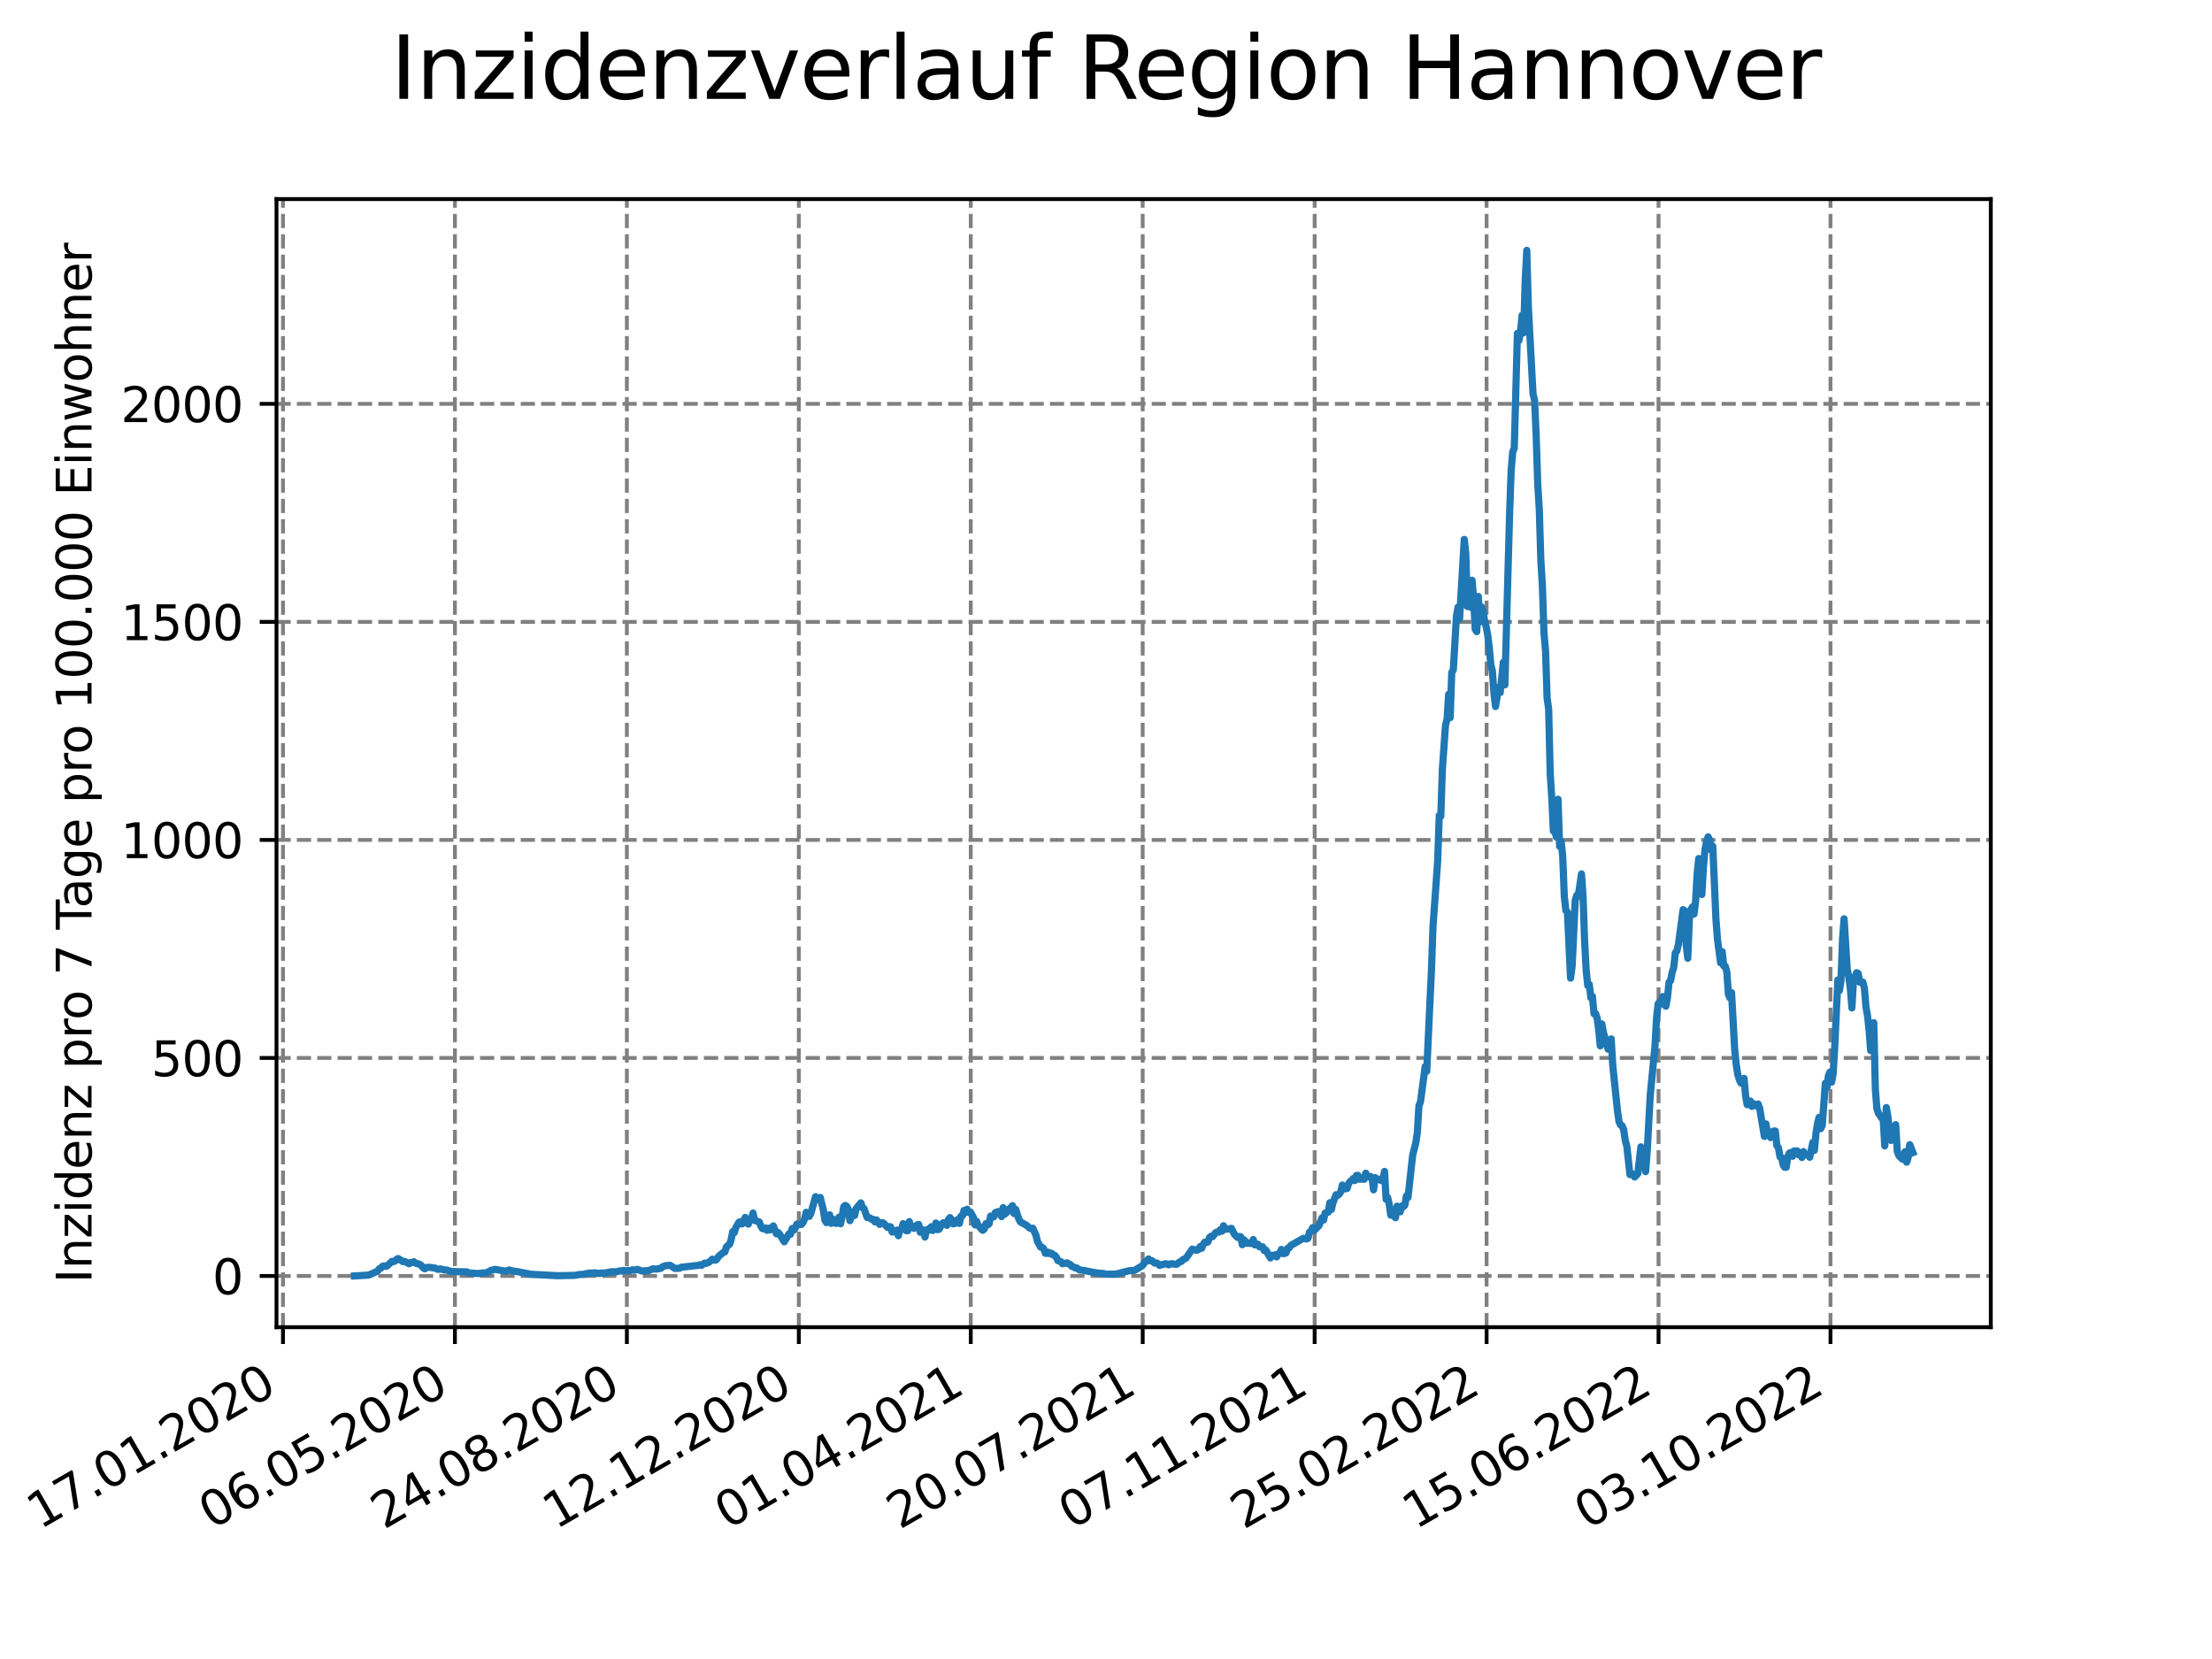 <?xml version="1.0" encoding="utf-8" standalone="no"?>
<!DOCTYPE svg PUBLIC "-//W3C//DTD SVG 1.1//EN"
  "http://www.w3.org/Graphics/SVG/1.1/DTD/svg11.dtd">
<svg xmlns:xlink="http://www.w3.org/1999/xlink" width="460.8pt" height="345.6pt" viewBox="0 0 460.8 345.6" xmlns="http://www.w3.org/2000/svg" version="1.1">
 <defs>
  <style type="text/css">*{stroke-linejoin: round; stroke-linecap: butt}</style>
 </defs>
 <g id="figure_1">
  <g id="patch_1">
   <path d="M 0 345.6 
L 460.8 345.6 
L 460.8 0 
L 0 0 
z
" style="fill: #ffffff"/>
  </g>
  <g id="axes_1">
   <g id="patch_2">
    <path d="M 57.6 276.48 
L 414.72 276.48 
L 414.72 41.472 
L 57.6 41.472 
z
" style="fill: #ffffff"/>
   </g>
   <g id="matplotlib.axis_1">
    <g id="xtick_1">
     <g id="line2d_1">
      <path d="M 58.949 276.48 
L 58.949 41.472 
" clip-path="url(#pd349cff2e9)" style="fill: none; stroke-dasharray: 2.96,1.28; stroke-dashoffset: 0; stroke: #808080; stroke-width: 0.8"/>
     </g>
     <g id="line2d_2">
      <defs>
       <path id="mcd428c4be7" d="M 0 0 
L 0 3.5 
" style="stroke: #000000; stroke-width: 0.8"/>
      </defs>
      <g>
       <use xlink:href="#mcd428c4be7" x="58.949" y="276.48" style="stroke: #000000; stroke-width: 0.8"/>
      </g>
     </g>
     <g id="text_1">
      <!-- 17.01.2020 -->
      <g transform="translate(8.323 318.689) rotate(-30) scale(0.1 -0.1)">
       <defs>
        <path id="DejaVuSans-31" d="M 794 531 
L 1825 531 
L 1825 4091 
L 703 3866 
L 703 4441 
L 1819 4666 
L 2450 4666 
L 2450 531 
L 3481 531 
L 3481 0 
L 794 0 
L 794 531 
z
" transform="scale(0.016)"/>
        <path id="DejaVuSans-37" d="M 525 4666 
L 3525 4666 
L 3525 4397 
L 1831 0 
L 1172 0 
L 2766 4134 
L 525 4134 
L 525 4666 
z
" transform="scale(0.016)"/>
        <path id="DejaVuSans-2e" d="M 684 794 
L 1344 794 
L 1344 0 
L 684 0 
L 684 794 
z
" transform="scale(0.016)"/>
        <path id="DejaVuSans-30" d="M 2034 4250 
Q 1547 4250 1301 3770 
Q 1056 3291 1056 2328 
Q 1056 1369 1301 889 
Q 1547 409 2034 409 
Q 2525 409 2770 889 
Q 3016 1369 3016 2328 
Q 3016 3291 2770 3770 
Q 2525 4250 2034 4250 
z
M 2034 4750 
Q 2819 4750 3233 4129 
Q 3647 3509 3647 2328 
Q 3647 1150 3233 529 
Q 2819 -91 2034 -91 
Q 1250 -91 836 529 
Q 422 1150 422 2328 
Q 422 3509 836 4129 
Q 1250 4750 2034 4750 
z
" transform="scale(0.016)"/>
        <path id="DejaVuSans-32" d="M 1228 531 
L 3431 531 
L 3431 0 
L 469 0 
L 469 531 
Q 828 903 1448 1529 
Q 2069 2156 2228 2338 
Q 2531 2678 2651 2914 
Q 2772 3150 2772 3378 
Q 2772 3750 2511 3984 
Q 2250 4219 1831 4219 
Q 1534 4219 1204 4116 
Q 875 4013 500 3803 
L 500 4441 
Q 881 4594 1212 4672 
Q 1544 4750 1819 4750 
Q 2544 4750 2975 4387 
Q 3406 4025 3406 3419 
Q 3406 3131 3298 2873 
Q 3191 2616 2906 2266 
Q 2828 2175 2409 1742 
Q 1991 1309 1228 531 
z
" transform="scale(0.016)"/>
       </defs>
       <use xlink:href="#DejaVuSans-31"/>
       <use xlink:href="#DejaVuSans-37" x="63.623"/>
       <use xlink:href="#DejaVuSans-2e" x="127.246"/>
       <use xlink:href="#DejaVuSans-30" x="159.033"/>
       <use xlink:href="#DejaVuSans-31" x="222.656"/>
       <use xlink:href="#DejaVuSans-2e" x="286.279"/>
       <use xlink:href="#DejaVuSans-32" x="318.066"/>
       <use xlink:href="#DejaVuSans-30" x="381.689"/>
       <use xlink:href="#DejaVuSans-32" x="445.312"/>
       <use xlink:href="#DejaVuSans-30" x="508.936"/>
      </g>
     </g>
    </g>
    <g id="xtick_2">
     <g id="line2d_3">
      <path d="M 94.768 276.48 
L 94.768 41.472 
" clip-path="url(#pd349cff2e9)" style="fill: none; stroke-dasharray: 2.96,1.28; stroke-dashoffset: 0; stroke: #808080; stroke-width: 0.8"/>
     </g>
     <g id="line2d_4">
      <g>
       <use xlink:href="#mcd428c4be7" x="94.768" y="276.48" style="stroke: #000000; stroke-width: 0.8"/>
      </g>
     </g>
     <g id="text_2">
      <!-- 06.05.2020 -->
      <g transform="translate(44.143 318.689) rotate(-30) scale(0.1 -0.1)">
       <defs>
        <path id="DejaVuSans-36" d="M 2113 2584 
Q 1688 2584 1439 2293 
Q 1191 2003 1191 1497 
Q 1191 994 1439 701 
Q 1688 409 2113 409 
Q 2538 409 2786 701 
Q 3034 994 3034 1497 
Q 3034 2003 2786 2293 
Q 2538 2584 2113 2584 
z
M 3366 4563 
L 3366 3988 
Q 3128 4100 2886 4159 
Q 2644 4219 2406 4219 
Q 1781 4219 1451 3797 
Q 1122 3375 1075 2522 
Q 1259 2794 1537 2939 
Q 1816 3084 2150 3084 
Q 2853 3084 3261 2657 
Q 3669 2231 3669 1497 
Q 3669 778 3244 343 
Q 2819 -91 2113 -91 
Q 1303 -91 875 529 
Q 447 1150 447 2328 
Q 447 3434 972 4092 
Q 1497 4750 2381 4750 
Q 2619 4750 2861 4703 
Q 3103 4656 3366 4563 
z
" transform="scale(0.016)"/>
        <path id="DejaVuSans-35" d="M 691 4666 
L 3169 4666 
L 3169 4134 
L 1269 4134 
L 1269 2991 
Q 1406 3038 1543 3061 
Q 1681 3084 1819 3084 
Q 2600 3084 3056 2656 
Q 3513 2228 3513 1497 
Q 3513 744 3044 326 
Q 2575 -91 1722 -91 
Q 1428 -91 1123 -41 
Q 819 9 494 109 
L 494 744 
Q 775 591 1075 516 
Q 1375 441 1709 441 
Q 2250 441 2565 725 
Q 2881 1009 2881 1497 
Q 2881 1984 2565 2268 
Q 2250 2553 1709 2553 
Q 1456 2553 1204 2497 
Q 953 2441 691 2322 
L 691 4666 
z
" transform="scale(0.016)"/>
       </defs>
       <use xlink:href="#DejaVuSans-30"/>
       <use xlink:href="#DejaVuSans-36" x="63.623"/>
       <use xlink:href="#DejaVuSans-2e" x="127.246"/>
       <use xlink:href="#DejaVuSans-30" x="159.033"/>
       <use xlink:href="#DejaVuSans-35" x="222.656"/>
       <use xlink:href="#DejaVuSans-2e" x="286.279"/>
       <use xlink:href="#DejaVuSans-32" x="318.066"/>
       <use xlink:href="#DejaVuSans-30" x="381.689"/>
       <use xlink:href="#DejaVuSans-32" x="445.312"/>
       <use xlink:href="#DejaVuSans-30" x="508.936"/>
      </g>
     </g>
    </g>
    <g id="xtick_3">
     <g id="line2d_5">
      <path d="M 130.588 276.48 
L 130.588 41.472 
" clip-path="url(#pd349cff2e9)" style="fill: none; stroke-dasharray: 2.96,1.28; stroke-dashoffset: 0; stroke: #808080; stroke-width: 0.8"/>
     </g>
     <g id="line2d_6">
      <g>
       <use xlink:href="#mcd428c4be7" x="130.588" y="276.48" style="stroke: #000000; stroke-width: 0.8"/>
      </g>
     </g>
     <g id="text_3">
      <!-- 24.08.2020 -->
      <g transform="translate(79.962 318.689) rotate(-30) scale(0.1 -0.1)">
       <defs>
        <path id="DejaVuSans-34" d="M 2419 4116 
L 825 1625 
L 2419 1625 
L 2419 4116 
z
M 2253 4666 
L 3047 4666 
L 3047 1625 
L 3713 1625 
L 3713 1100 
L 3047 1100 
L 3047 0 
L 2419 0 
L 2419 1100 
L 313 1100 
L 313 1709 
L 2253 4666 
z
" transform="scale(0.016)"/>
        <path id="DejaVuSans-38" d="M 2034 2216 
Q 1584 2216 1326 1975 
Q 1069 1734 1069 1313 
Q 1069 891 1326 650 
Q 1584 409 2034 409 
Q 2484 409 2743 651 
Q 3003 894 3003 1313 
Q 3003 1734 2745 1975 
Q 2488 2216 2034 2216 
z
M 1403 2484 
Q 997 2584 770 2862 
Q 544 3141 544 3541 
Q 544 4100 942 4425 
Q 1341 4750 2034 4750 
Q 2731 4750 3128 4425 
Q 3525 4100 3525 3541 
Q 3525 3141 3298 2862 
Q 3072 2584 2669 2484 
Q 3125 2378 3379 2068 
Q 3634 1759 3634 1313 
Q 3634 634 3220 271 
Q 2806 -91 2034 -91 
Q 1263 -91 848 271 
Q 434 634 434 1313 
Q 434 1759 690 2068 
Q 947 2378 1403 2484 
z
M 1172 3481 
Q 1172 3119 1398 2916 
Q 1625 2713 2034 2713 
Q 2441 2713 2670 2916 
Q 2900 3119 2900 3481 
Q 2900 3844 2670 4047 
Q 2441 4250 2034 4250 
Q 1625 4250 1398 4047 
Q 1172 3844 1172 3481 
z
" transform="scale(0.016)"/>
       </defs>
       <use xlink:href="#DejaVuSans-32"/>
       <use xlink:href="#DejaVuSans-34" x="63.623"/>
       <use xlink:href="#DejaVuSans-2e" x="127.246"/>
       <use xlink:href="#DejaVuSans-30" x="159.033"/>
       <use xlink:href="#DejaVuSans-38" x="222.656"/>
       <use xlink:href="#DejaVuSans-2e" x="286.279"/>
       <use xlink:href="#DejaVuSans-32" x="318.066"/>
       <use xlink:href="#DejaVuSans-30" x="381.689"/>
       <use xlink:href="#DejaVuSans-32" x="445.312"/>
       <use xlink:href="#DejaVuSans-30" x="508.936"/>
      </g>
     </g>
    </g>
    <g id="xtick_4">
     <g id="line2d_7">
      <path d="M 166.407 276.48 
L 166.407 41.472 
" clip-path="url(#pd349cff2e9)" style="fill: none; stroke-dasharray: 2.96,1.28; stroke-dashoffset: 0; stroke: #808080; stroke-width: 0.8"/>
     </g>
     <g id="line2d_8">
      <g>
       <use xlink:href="#mcd428c4be7" x="166.407" y="276.48" style="stroke: #000000; stroke-width: 0.8"/>
      </g>
     </g>
     <g id="text_4">
      <!-- 12.12.2020 -->
      <g transform="translate(115.782 318.689) rotate(-30) scale(0.1 -0.1)">
       <use xlink:href="#DejaVuSans-31"/>
       <use xlink:href="#DejaVuSans-32" x="63.623"/>
       <use xlink:href="#DejaVuSans-2e" x="127.246"/>
       <use xlink:href="#DejaVuSans-31" x="159.033"/>
       <use xlink:href="#DejaVuSans-32" x="222.656"/>
       <use xlink:href="#DejaVuSans-2e" x="286.279"/>
       <use xlink:href="#DejaVuSans-32" x="318.066"/>
       <use xlink:href="#DejaVuSans-30" x="381.689"/>
       <use xlink:href="#DejaVuSans-32" x="445.312"/>
       <use xlink:href="#DejaVuSans-30" x="508.936"/>
      </g>
     </g>
    </g>
    <g id="xtick_5">
     <g id="line2d_9">
      <path d="M 202.226 276.48 
L 202.226 41.472 
" clip-path="url(#pd349cff2e9)" style="fill: none; stroke-dasharray: 2.96,1.28; stroke-dashoffset: 0; stroke: #808080; stroke-width: 0.8"/>
     </g>
     <g id="line2d_10">
      <g>
       <use xlink:href="#mcd428c4be7" x="202.226" y="276.48" style="stroke: #000000; stroke-width: 0.8"/>
      </g>
     </g>
     <g id="text_5">
      <!-- 01.04.2021 -->
      <g transform="translate(151.601 318.689) rotate(-30) scale(0.1 -0.1)">
       <use xlink:href="#DejaVuSans-30"/>
       <use xlink:href="#DejaVuSans-31" x="63.623"/>
       <use xlink:href="#DejaVuSans-2e" x="127.246"/>
       <use xlink:href="#DejaVuSans-30" x="159.033"/>
       <use xlink:href="#DejaVuSans-34" x="222.656"/>
       <use xlink:href="#DejaVuSans-2e" x="286.279"/>
       <use xlink:href="#DejaVuSans-32" x="318.066"/>
       <use xlink:href="#DejaVuSans-30" x="381.689"/>
       <use xlink:href="#DejaVuSans-32" x="445.312"/>
       <use xlink:href="#DejaVuSans-31" x="508.936"/>
      </g>
     </g>
    </g>
    <g id="xtick_6">
     <g id="line2d_11">
      <path d="M 238.046 276.48 
L 238.046 41.472 
" clip-path="url(#pd349cff2e9)" style="fill: none; stroke-dasharray: 2.96,1.28; stroke-dashoffset: 0; stroke: #808080; stroke-width: 0.8"/>
     </g>
     <g id="line2d_12">
      <g>
       <use xlink:href="#mcd428c4be7" x="238.046" y="276.48" style="stroke: #000000; stroke-width: 0.8"/>
      </g>
     </g>
     <g id="text_6">
      <!-- 20.07.2021 -->
      <g transform="translate(187.421 318.689) rotate(-30) scale(0.1 -0.1)">
       <use xlink:href="#DejaVuSans-32"/>
       <use xlink:href="#DejaVuSans-30" x="63.623"/>
       <use xlink:href="#DejaVuSans-2e" x="127.246"/>
       <use xlink:href="#DejaVuSans-30" x="159.033"/>
       <use xlink:href="#DejaVuSans-37" x="222.656"/>
       <use xlink:href="#DejaVuSans-2e" x="286.279"/>
       <use xlink:href="#DejaVuSans-32" x="318.066"/>
       <use xlink:href="#DejaVuSans-30" x="381.689"/>
       <use xlink:href="#DejaVuSans-32" x="445.312"/>
       <use xlink:href="#DejaVuSans-31" x="508.936"/>
      </g>
     </g>
    </g>
    <g id="xtick_7">
     <g id="line2d_13">
      <path d="M 273.865 276.48 
L 273.865 41.472 
" clip-path="url(#pd349cff2e9)" style="fill: none; stroke-dasharray: 2.96,1.28; stroke-dashoffset: 0; stroke: #808080; stroke-width: 0.8"/>
     </g>
     <g id="line2d_14">
      <g>
       <use xlink:href="#mcd428c4be7" x="273.865" y="276.48" style="stroke: #000000; stroke-width: 0.8"/>
      </g>
     </g>
     <g id="text_7">
      <!-- 07.11.2021 -->
      <g transform="translate(223.24 318.689) rotate(-30) scale(0.1 -0.1)">
       <use xlink:href="#DejaVuSans-30"/>
       <use xlink:href="#DejaVuSans-37" x="63.623"/>
       <use xlink:href="#DejaVuSans-2e" x="127.246"/>
       <use xlink:href="#DejaVuSans-31" x="159.033"/>
       <use xlink:href="#DejaVuSans-31" x="222.656"/>
       <use xlink:href="#DejaVuSans-2e" x="286.279"/>
       <use xlink:href="#DejaVuSans-32" x="318.066"/>
       <use xlink:href="#DejaVuSans-30" x="381.689"/>
       <use xlink:href="#DejaVuSans-32" x="445.312"/>
       <use xlink:href="#DejaVuSans-31" x="508.936"/>
      </g>
     </g>
    </g>
    <g id="xtick_8">
     <g id="line2d_15">
      <path d="M 309.685 276.48 
L 309.685 41.472 
" clip-path="url(#pd349cff2e9)" style="fill: none; stroke-dasharray: 2.96,1.28; stroke-dashoffset: 0; stroke: #808080; stroke-width: 0.8"/>
     </g>
     <g id="line2d_16">
      <g>
       <use xlink:href="#mcd428c4be7" x="309.685" y="276.48" style="stroke: #000000; stroke-width: 0.8"/>
      </g>
     </g>
     <g id="text_8">
      <!-- 25.02.2022 -->
      <g transform="translate(259.06 318.689) rotate(-30) scale(0.1 -0.1)">
       <use xlink:href="#DejaVuSans-32"/>
       <use xlink:href="#DejaVuSans-35" x="63.623"/>
       <use xlink:href="#DejaVuSans-2e" x="127.246"/>
       <use xlink:href="#DejaVuSans-30" x="159.033"/>
       <use xlink:href="#DejaVuSans-32" x="222.656"/>
       <use xlink:href="#DejaVuSans-2e" x="286.279"/>
       <use xlink:href="#DejaVuSans-32" x="318.066"/>
       <use xlink:href="#DejaVuSans-30" x="381.689"/>
       <use xlink:href="#DejaVuSans-32" x="445.312"/>
       <use xlink:href="#DejaVuSans-32" x="508.936"/>
      </g>
     </g>
    </g>
    <g id="xtick_9">
     <g id="line2d_17">
      <path d="M 345.504 276.48 
L 345.504 41.472 
" clip-path="url(#pd349cff2e9)" style="fill: none; stroke-dasharray: 2.96,1.28; stroke-dashoffset: 0; stroke: #808080; stroke-width: 0.8"/>
     </g>
     <g id="line2d_18">
      <g>
       <use xlink:href="#mcd428c4be7" x="345.504" y="276.48" style="stroke: #000000; stroke-width: 0.8"/>
      </g>
     </g>
     <g id="text_9">
      <!-- 15.06.2022 -->
      <g transform="translate(294.879 318.689) rotate(-30) scale(0.1 -0.1)">
       <use xlink:href="#DejaVuSans-31"/>
       <use xlink:href="#DejaVuSans-35" x="63.623"/>
       <use xlink:href="#DejaVuSans-2e" x="127.246"/>
       <use xlink:href="#DejaVuSans-30" x="159.033"/>
       <use xlink:href="#DejaVuSans-36" x="222.656"/>
       <use xlink:href="#DejaVuSans-2e" x="286.279"/>
       <use xlink:href="#DejaVuSans-32" x="318.066"/>
       <use xlink:href="#DejaVuSans-30" x="381.689"/>
       <use xlink:href="#DejaVuSans-32" x="445.312"/>
       <use xlink:href="#DejaVuSans-32" x="508.936"/>
      </g>
     </g>
    </g>
    <g id="xtick_10">
     <g id="line2d_19">
      <path d="M 381.324 276.48 
L 381.324 41.472 
" clip-path="url(#pd349cff2e9)" style="fill: none; stroke-dasharray: 2.96,1.28; stroke-dashoffset: 0; stroke: #808080; stroke-width: 0.8"/>
     </g>
     <g id="line2d_20">
      <g>
       <use xlink:href="#mcd428c4be7" x="381.324" y="276.48" style="stroke: #000000; stroke-width: 0.8"/>
      </g>
     </g>
     <g id="text_10">
      <!-- 03.10.2022 -->
      <g transform="translate(330.699 318.689) rotate(-30) scale(0.1 -0.1)">
       <defs>
        <path id="DejaVuSans-33" d="M 2597 2516 
Q 3050 2419 3304 2112 
Q 3559 1806 3559 1356 
Q 3559 666 3084 287 
Q 2609 -91 1734 -91 
Q 1441 -91 1130 -33 
Q 819 25 488 141 
L 488 750 
Q 750 597 1062 519 
Q 1375 441 1716 441 
Q 2309 441 2620 675 
Q 2931 909 2931 1356 
Q 2931 1769 2642 2001 
Q 2353 2234 1838 2234 
L 1294 2234 
L 1294 2753 
L 1863 2753 
Q 2328 2753 2575 2939 
Q 2822 3125 2822 3475 
Q 2822 3834 2567 4026 
Q 2313 4219 1838 4219 
Q 1578 4219 1281 4162 
Q 984 4106 628 3988 
L 628 4550 
Q 988 4650 1302 4700 
Q 1616 4750 1894 4750 
Q 2613 4750 3031 4423 
Q 3450 4097 3450 3541 
Q 3450 3153 3228 2886 
Q 3006 2619 2597 2516 
z
" transform="scale(0.016)"/>
       </defs>
       <use xlink:href="#DejaVuSans-30"/>
       <use xlink:href="#DejaVuSans-33" x="63.623"/>
       <use xlink:href="#DejaVuSans-2e" x="127.246"/>
       <use xlink:href="#DejaVuSans-31" x="159.033"/>
       <use xlink:href="#DejaVuSans-30" x="222.656"/>
       <use xlink:href="#DejaVuSans-2e" x="286.279"/>
       <use xlink:href="#DejaVuSans-32" x="318.066"/>
       <use xlink:href="#DejaVuSans-30" x="381.689"/>
       <use xlink:href="#DejaVuSans-32" x="445.312"/>
       <use xlink:href="#DejaVuSans-32" x="508.936"/>
      </g>
     </g>
    </g>
   </g>
   <g id="matplotlib.axis_2">
    <g id="ytick_1">
     <g id="line2d_21">
      <path d="M 57.6 265.806 
L 414.72 265.806 
" clip-path="url(#pd349cff2e9)" style="fill: none; stroke-dasharray: 2.96,1.28; stroke-dashoffset: 0; stroke: #808080; stroke-width: 0.8"/>
     </g>
     <g id="line2d_22">
      <defs>
       <path id="m4cc0d4c998" d="M 0 0 
L -3.5 0 
" style="stroke: #000000; stroke-width: 0.8"/>
      </defs>
      <g>
       <use xlink:href="#m4cc0d4c998" x="57.6" y="265.806" style="stroke: #000000; stroke-width: 0.8"/>
      </g>
     </g>
     <g id="text_11">
      <!-- 0 -->
      <g transform="translate(44.237 269.605) scale(0.1 -0.1)">
       <use xlink:href="#DejaVuSans-30"/>
      </g>
     </g>
    </g>
    <g id="ytick_2">
     <g id="line2d_23">
      <path d="M 57.6 220.388 
L 414.72 220.388 
" clip-path="url(#pd349cff2e9)" style="fill: none; stroke-dasharray: 2.96,1.28; stroke-dashoffset: 0; stroke: #808080; stroke-width: 0.8"/>
     </g>
     <g id="line2d_24">
      <g>
       <use xlink:href="#m4cc0d4c998" x="57.6" y="220.388" style="stroke: #000000; stroke-width: 0.8"/>
      </g>
     </g>
     <g id="text_12">
      <!-- 500 -->
      <g transform="translate(31.512 224.187) scale(0.1 -0.1)">
       <use xlink:href="#DejaVuSans-35"/>
       <use xlink:href="#DejaVuSans-30" x="63.623"/>
       <use xlink:href="#DejaVuSans-30" x="127.246"/>
      </g>
     </g>
    </g>
    <g id="ytick_3">
     <g id="line2d_25">
      <path d="M 57.6 174.97 
L 414.72 174.97 
" clip-path="url(#pd349cff2e9)" style="fill: none; stroke-dasharray: 2.96,1.28; stroke-dashoffset: 0; stroke: #808080; stroke-width: 0.8"/>
     </g>
     <g id="line2d_26">
      <g>
       <use xlink:href="#m4cc0d4c998" x="57.6" y="174.97" style="stroke: #000000; stroke-width: 0.8"/>
      </g>
     </g>
     <g id="text_13">
      <!-- 1000 -->
      <g transform="translate(25.15 178.769) scale(0.1 -0.1)">
       <use xlink:href="#DejaVuSans-31"/>
       <use xlink:href="#DejaVuSans-30" x="63.623"/>
       <use xlink:href="#DejaVuSans-30" x="127.246"/>
       <use xlink:href="#DejaVuSans-30" x="190.869"/>
      </g>
     </g>
    </g>
    <g id="ytick_4">
     <g id="line2d_27">
      <path d="M 57.6 129.552 
L 414.72 129.552 
" clip-path="url(#pd349cff2e9)" style="fill: none; stroke-dasharray: 2.96,1.28; stroke-dashoffset: 0; stroke: #808080; stroke-width: 0.8"/>
     </g>
     <g id="line2d_28">
      <g>
       <use xlink:href="#m4cc0d4c998" x="57.6" y="129.552" style="stroke: #000000; stroke-width: 0.8"/>
      </g>
     </g>
     <g id="text_14">
      <!-- 1500 -->
      <g transform="translate(25.15 133.351) scale(0.1 -0.1)">
       <use xlink:href="#DejaVuSans-31"/>
       <use xlink:href="#DejaVuSans-35" x="63.623"/>
       <use xlink:href="#DejaVuSans-30" x="127.246"/>
       <use xlink:href="#DejaVuSans-30" x="190.869"/>
      </g>
     </g>
    </g>
    <g id="ytick_5">
     <g id="line2d_29">
      <path d="M 57.6 84.134 
L 414.72 84.134 
" clip-path="url(#pd349cff2e9)" style="fill: none; stroke-dasharray: 2.96,1.28; stroke-dashoffset: 0; stroke: #808080; stroke-width: 0.8"/>
     </g>
     <g id="line2d_30">
      <g>
       <use xlink:href="#m4cc0d4c998" x="57.6" y="84.134" style="stroke: #000000; stroke-width: 0.8"/>
      </g>
     </g>
     <g id="text_15">
      <!-- 2000 -->
      <g transform="translate(25.15 87.933) scale(0.1 -0.1)">
       <use xlink:href="#DejaVuSans-32"/>
       <use xlink:href="#DejaVuSans-30" x="63.623"/>
       <use xlink:href="#DejaVuSans-30" x="127.246"/>
       <use xlink:href="#DejaVuSans-30" x="190.869"/>
      </g>
     </g>
    </g>
    <g id="text_16">
     <!-- Inzidenz pro 7 Tage pro 100.000 Einwohner -->
     <g transform="translate(19.07 267.301) rotate(-90) scale(0.1 -0.1)">
      <defs>
       <path id="DejaVuSans-49" d="M 628 4666 
L 1259 4666 
L 1259 0 
L 628 0 
L 628 4666 
z
" transform="scale(0.016)"/>
       <path id="DejaVuSans-6e" d="M 3513 2113 
L 3513 0 
L 2938 0 
L 2938 2094 
Q 2938 2591 2744 2837 
Q 2550 3084 2163 3084 
Q 1697 3084 1428 2787 
Q 1159 2491 1159 1978 
L 1159 0 
L 581 0 
L 581 3500 
L 1159 3500 
L 1159 2956 
Q 1366 3272 1645 3428 
Q 1925 3584 2291 3584 
Q 2894 3584 3203 3211 
Q 3513 2838 3513 2113 
z
" transform="scale(0.016)"/>
       <path id="DejaVuSans-7a" d="M 353 3500 
L 3084 3500 
L 3084 2975 
L 922 459 
L 3084 459 
L 3084 0 
L 275 0 
L 275 525 
L 2438 3041 
L 353 3041 
L 353 3500 
z
" transform="scale(0.016)"/>
       <path id="DejaVuSans-69" d="M 603 3500 
L 1178 3500 
L 1178 0 
L 603 0 
L 603 3500 
z
M 603 4863 
L 1178 4863 
L 1178 4134 
L 603 4134 
L 603 4863 
z
" transform="scale(0.016)"/>
       <path id="DejaVuSans-64" d="M 2906 2969 
L 2906 4863 
L 3481 4863 
L 3481 0 
L 2906 0 
L 2906 525 
Q 2725 213 2448 61 
Q 2172 -91 1784 -91 
Q 1150 -91 751 415 
Q 353 922 353 1747 
Q 353 2572 751 3078 
Q 1150 3584 1784 3584 
Q 2172 3584 2448 3432 
Q 2725 3281 2906 2969 
z
M 947 1747 
Q 947 1113 1208 752 
Q 1469 391 1925 391 
Q 2381 391 2643 752 
Q 2906 1113 2906 1747 
Q 2906 2381 2643 2742 
Q 2381 3103 1925 3103 
Q 1469 3103 1208 2742 
Q 947 2381 947 1747 
z
" transform="scale(0.016)"/>
       <path id="DejaVuSans-65" d="M 3597 1894 
L 3597 1613 
L 953 1613 
Q 991 1019 1311 708 
Q 1631 397 2203 397 
Q 2534 397 2845 478 
Q 3156 559 3463 722 
L 3463 178 
Q 3153 47 2828 -22 
Q 2503 -91 2169 -91 
Q 1331 -91 842 396 
Q 353 884 353 1716 
Q 353 2575 817 3079 
Q 1281 3584 2069 3584 
Q 2775 3584 3186 3129 
Q 3597 2675 3597 1894 
z
M 3022 2063 
Q 3016 2534 2758 2815 
Q 2500 3097 2075 3097 
Q 1594 3097 1305 2825 
Q 1016 2553 972 2059 
L 3022 2063 
z
" transform="scale(0.016)"/>
       <path id="DejaVuSans-20" transform="scale(0.016)"/>
       <path id="DejaVuSans-70" d="M 1159 525 
L 1159 -1331 
L 581 -1331 
L 581 3500 
L 1159 3500 
L 1159 2969 
Q 1341 3281 1617 3432 
Q 1894 3584 2278 3584 
Q 2916 3584 3314 3078 
Q 3713 2572 3713 1747 
Q 3713 922 3314 415 
Q 2916 -91 2278 -91 
Q 1894 -91 1617 61 
Q 1341 213 1159 525 
z
M 3116 1747 
Q 3116 2381 2855 2742 
Q 2594 3103 2138 3103 
Q 1681 3103 1420 2742 
Q 1159 2381 1159 1747 
Q 1159 1113 1420 752 
Q 1681 391 2138 391 
Q 2594 391 2855 752 
Q 3116 1113 3116 1747 
z
" transform="scale(0.016)"/>
       <path id="DejaVuSans-72" d="M 2631 2963 
Q 2534 3019 2420 3045 
Q 2306 3072 2169 3072 
Q 1681 3072 1420 2755 
Q 1159 2438 1159 1844 
L 1159 0 
L 581 0 
L 581 3500 
L 1159 3500 
L 1159 2956 
Q 1341 3275 1631 3429 
Q 1922 3584 2338 3584 
Q 2397 3584 2469 3576 
Q 2541 3569 2628 3553 
L 2631 2963 
z
" transform="scale(0.016)"/>
       <path id="DejaVuSans-6f" d="M 1959 3097 
Q 1497 3097 1228 2736 
Q 959 2375 959 1747 
Q 959 1119 1226 758 
Q 1494 397 1959 397 
Q 2419 397 2687 759 
Q 2956 1122 2956 1747 
Q 2956 2369 2687 2733 
Q 2419 3097 1959 3097 
z
M 1959 3584 
Q 2709 3584 3137 3096 
Q 3566 2609 3566 1747 
Q 3566 888 3137 398 
Q 2709 -91 1959 -91 
Q 1206 -91 779 398 
Q 353 888 353 1747 
Q 353 2609 779 3096 
Q 1206 3584 1959 3584 
z
" transform="scale(0.016)"/>
       <path id="DejaVuSans-54" d="M -19 4666 
L 3928 4666 
L 3928 4134 
L 2272 4134 
L 2272 0 
L 1638 0 
L 1638 4134 
L -19 4134 
L -19 4666 
z
" transform="scale(0.016)"/>
       <path id="DejaVuSans-61" d="M 2194 1759 
Q 1497 1759 1228 1600 
Q 959 1441 959 1056 
Q 959 750 1161 570 
Q 1363 391 1709 391 
Q 2188 391 2477 730 
Q 2766 1069 2766 1631 
L 2766 1759 
L 2194 1759 
z
M 3341 1997 
L 3341 0 
L 2766 0 
L 2766 531 
Q 2569 213 2275 61 
Q 1981 -91 1556 -91 
Q 1019 -91 701 211 
Q 384 513 384 1019 
Q 384 1609 779 1909 
Q 1175 2209 1959 2209 
L 2766 2209 
L 2766 2266 
Q 2766 2663 2505 2880 
Q 2244 3097 1772 3097 
Q 1472 3097 1187 3025 
Q 903 2953 641 2809 
L 641 3341 
Q 956 3463 1253 3523 
Q 1550 3584 1831 3584 
Q 2591 3584 2966 3190 
Q 3341 2797 3341 1997 
z
" transform="scale(0.016)"/>
       <path id="DejaVuSans-67" d="M 2906 1791 
Q 2906 2416 2648 2759 
Q 2391 3103 1925 3103 
Q 1463 3103 1205 2759 
Q 947 2416 947 1791 
Q 947 1169 1205 825 
Q 1463 481 1925 481 
Q 2391 481 2648 825 
Q 2906 1169 2906 1791 
z
M 3481 434 
Q 3481 -459 3084 -895 
Q 2688 -1331 1869 -1331 
Q 1566 -1331 1297 -1286 
Q 1028 -1241 775 -1147 
L 775 -588 
Q 1028 -725 1275 -790 
Q 1522 -856 1778 -856 
Q 2344 -856 2625 -561 
Q 2906 -266 2906 331 
L 2906 616 
Q 2728 306 2450 153 
Q 2172 0 1784 0 
Q 1141 0 747 490 
Q 353 981 353 1791 
Q 353 2603 747 3093 
Q 1141 3584 1784 3584 
Q 2172 3584 2450 3431 
Q 2728 3278 2906 2969 
L 2906 3500 
L 3481 3500 
L 3481 434 
z
" transform="scale(0.016)"/>
       <path id="DejaVuSans-45" d="M 628 4666 
L 3578 4666 
L 3578 4134 
L 1259 4134 
L 1259 2753 
L 3481 2753 
L 3481 2222 
L 1259 2222 
L 1259 531 
L 3634 531 
L 3634 0 
L 628 0 
L 628 4666 
z
" transform="scale(0.016)"/>
       <path id="DejaVuSans-77" d="M 269 3500 
L 844 3500 
L 1563 769 
L 2278 3500 
L 2956 3500 
L 3675 769 
L 4391 3500 
L 4966 3500 
L 4050 0 
L 3372 0 
L 2619 2869 
L 1863 0 
L 1184 0 
L 269 3500 
z
" transform="scale(0.016)"/>
       <path id="DejaVuSans-68" d="M 3513 2113 
L 3513 0 
L 2938 0 
L 2938 2094 
Q 2938 2591 2744 2837 
Q 2550 3084 2163 3084 
Q 1697 3084 1428 2787 
Q 1159 2491 1159 1978 
L 1159 0 
L 581 0 
L 581 4863 
L 1159 4863 
L 1159 2956 
Q 1366 3272 1645 3428 
Q 1925 3584 2291 3584 
Q 2894 3584 3203 3211 
Q 3513 2838 3513 2113 
z
" transform="scale(0.016)"/>
      </defs>
      <use xlink:href="#DejaVuSans-49"/>
      <use xlink:href="#DejaVuSans-6e" x="29.492"/>
      <use xlink:href="#DejaVuSans-7a" x="92.871"/>
      <use xlink:href="#DejaVuSans-69" x="145.361"/>
      <use xlink:href="#DejaVuSans-64" x="173.145"/>
      <use xlink:href="#DejaVuSans-65" x="236.621"/>
      <use xlink:href="#DejaVuSans-6e" x="298.145"/>
      <use xlink:href="#DejaVuSans-7a" x="361.523"/>
      <use xlink:href="#DejaVuSans-20" x="414.014"/>
      <use xlink:href="#DejaVuSans-70" x="445.801"/>
      <use xlink:href="#DejaVuSans-72" x="509.277"/>
      <use xlink:href="#DejaVuSans-6f" x="548.141"/>
      <use xlink:href="#DejaVuSans-20" x="609.322"/>
      <use xlink:href="#DejaVuSans-37" x="641.109"/>
      <use xlink:href="#DejaVuSans-20" x="704.732"/>
      <use xlink:href="#DejaVuSans-54" x="736.52"/>
      <use xlink:href="#DejaVuSans-61" x="781.104"/>
      <use xlink:href="#DejaVuSans-67" x="842.383"/>
      <use xlink:href="#DejaVuSans-65" x="905.859"/>
      <use xlink:href="#DejaVuSans-20" x="967.383"/>
      <use xlink:href="#DejaVuSans-70" x="999.17"/>
      <use xlink:href="#DejaVuSans-72" x="1062.646"/>
      <use xlink:href="#DejaVuSans-6f" x="1101.51"/>
      <use xlink:href="#DejaVuSans-20" x="1162.691"/>
      <use xlink:href="#DejaVuSans-31" x="1194.479"/>
      <use xlink:href="#DejaVuSans-30" x="1258.102"/>
      <use xlink:href="#DejaVuSans-30" x="1321.725"/>
      <use xlink:href="#DejaVuSans-2e" x="1385.348"/>
      <use xlink:href="#DejaVuSans-30" x="1417.135"/>
      <use xlink:href="#DejaVuSans-30" x="1480.758"/>
      <use xlink:href="#DejaVuSans-30" x="1544.381"/>
      <use xlink:href="#DejaVuSans-20" x="1608.004"/>
      <use xlink:href="#DejaVuSans-45" x="1639.791"/>
      <use xlink:href="#DejaVuSans-69" x="1702.975"/>
      <use xlink:href="#DejaVuSans-6e" x="1730.758"/>
      <use xlink:href="#DejaVuSans-77" x="1794.137"/>
      <use xlink:href="#DejaVuSans-6f" x="1875.924"/>
      <use xlink:href="#DejaVuSans-68" x="1937.105"/>
      <use xlink:href="#DejaVuSans-6e" x="2000.484"/>
      <use xlink:href="#DejaVuSans-65" x="2063.863"/>
      <use xlink:href="#DejaVuSans-72" x="2125.387"/>
     </g>
    </g>
   </g>
   <g id="line2d_31">
    <path d="M 73.833 265.798 
L 76.763 265.625 
L 77.415 265.366 
L 78.392 264.919 
L 78.717 264.714 
L 79.043 264.283 
L 79.368 264.165 
L 79.694 263.788 
L 80.02 263.694 
L 80.345 263.812 
L 80.671 263.694 
L 81.648 262.76 
L 81.974 262.823 
L 82.299 262.681 
L 82.625 262.336 
L 82.95 262.179 
L 83.927 262.807 
L 84.253 262.76 
L 85.23 263.262 
L 85.555 263.011 
L 85.881 263.011 
L 86.207 262.838 
L 86.532 263.113 
L 87.509 263.419 
L 87.835 263.694 
L 88.161 264.126 
L 88.486 264.314 
L 88.812 264.086 
L 89.137 264 
L 89.789 264.047 
L 90.766 264.196 
L 91.091 264.393 
L 91.417 264.432 
L 91.742 264.338 
L 92.719 264.581 
L 93.045 264.557 
L 94.022 264.903 
L 94.348 264.848 
L 94.999 264.903 
L 97.278 264.958 
L 97.604 265.162 
L 99.558 265.303 
L 100.535 265.186 
L 101.186 265.154 
L 101.511 265.091 
L 102.163 264.683 
L 103.14 264.424 
L 105.419 264.832 
L 106.07 264.557 
L 106.722 264.754 
L 107.698 264.887 
L 110.629 265.452 
L 116.165 265.751 
L 119.747 265.68 
L 120.724 265.507 
L 121.701 265.445 
L 122.026 265.319 
L 122.352 265.327 
L 122.677 265.201 
L 123.329 265.201 
L 123.98 265.146 
L 124.306 265.288 
L 124.631 265.225 
L 124.957 265.311 
L 125.282 265.178 
L 125.934 265.209 
L 126.911 265.028 
L 127.236 264.926 
L 127.562 264.981 
L 127.888 264.903 
L 128.213 264.974 
L 129.19 264.73 
L 129.516 264.785 
L 129.841 264.652 
L 130.493 264.73 
L 130.818 264.652 
L 131.144 264.738 
L 131.795 264.526 
L 132.121 264.612 
L 132.772 264.432 
L 133.749 264.785 
L 134.726 264.699 
L 135.051 264.722 
L 136.028 264.314 
L 136.68 264.377 
L 137.656 264.22 
L 137.982 263.906 
L 138.633 263.663 
L 139.61 263.592 
L 140.587 264.236 
L 141.238 264.212 
L 141.564 264.204 
L 141.89 263.992 
L 145.472 263.592 
L 145.797 263.482 
L 146.123 263.608 
L 146.774 263.129 
L 147.1 263.184 
L 147.751 262.909 
L 148.402 262.304 
L 148.728 262.501 
L 149.054 262.524 
L 149.379 262.25 
L 149.705 261.708 
L 150.682 260.907 
L 151.007 260.782 
L 151.333 259.737 
L 151.984 259.188 
L 152.31 258.238 
L 152.636 256.582 
L 152.961 256.786 
L 153.287 255.726 
L 153.938 254.611 
L 154.264 254.494 
L 154.589 254.965 
L 154.915 254.431 
L 155.241 253.606 
L 155.566 254.651 
L 155.892 255.012 
L 156.217 254.203 
L 156.543 253.85 
L 156.869 252.688 
L 157.194 254.219 
L 158.171 254.556 
L 158.497 255.404 
L 158.823 255.938 
L 159.148 255.993 
L 159.474 255.804 
L 159.799 256.299 
L 160.125 255.852 
L 160.451 256.197 
L 160.776 255.961 
L 161.102 255.381 
L 161.753 257.021 
L 162.079 256.762 
L 162.404 257.092 
L 163.381 258.686 
L 164.358 257.029 
L 164.684 257.123 
L 165.01 255.93 
L 165.335 256.291 
L 165.661 255.867 
L 165.986 255.012 
L 166.312 255.122 
L 166.963 255.059 
L 167.289 254.666 
L 167.615 253.913 
L 167.94 252.547 
L 168.266 253.206 
L 168.591 253.394 
L 168.917 252.759 
L 169.894 249.297 
L 170.22 249.462 
L 170.545 249.909 
L 170.871 249.454 
L 171.522 252.076 
L 171.848 254.219 
L 172.173 254.698 
L 172.499 254.399 
L 172.825 253.065 
L 173.15 254.847 
L 173.476 253.991 
L 173.802 254.062 
L 174.127 254.862 
L 174.453 254.768 
L 174.778 253.559 
L 175.104 254.941 
L 175.43 253.465 
L 175.755 251.401 
L 176.081 251.11 
L 176.407 251.306 
L 176.732 251.958 
L 177.058 254.289 
L 177.709 252.452 
L 178.035 253.198 
L 178.36 251.754 
L 179.337 250.584 
L 179.663 251.597 
L 179.989 251.754 
L 180.64 253.63 
L 181.291 253.748 
L 181.617 254.015 
L 181.942 254.022 
L 182.268 254.548 
L 182.594 254.125 
L 183.245 255.059 
L 183.571 254.729 
L 183.896 254.713 
L 184.222 254.933 
L 184.873 255.687 
L 185.199 255.538 
L 185.524 255.561 
L 185.85 256.644 
L 186.501 256.613 
L 186.827 256.26 
L 187.152 257.429 
L 187.478 256.189 
L 187.804 256.111 
L 188.129 254.91 
L 188.455 255.812 
L 188.781 256.378 
L 189.106 256.378 
L 189.432 254.478 
L 189.758 255.75 
L 190.083 255.64 
L 190.409 255.883 
L 190.734 255.42 
L 191.06 255.161 
L 191.386 255.082 
L 191.711 256.699 
L 192.037 256.087 
L 192.363 256.385 
L 192.688 257.696 
L 193.014 256.228 
L 193.339 256.056 
L 193.665 256.244 
L 193.991 255.553 
L 194.316 256.338 
L 194.642 255.867 
L 194.968 254.776 
L 195.293 256.158 
L 195.619 256.079 
L 196.27 254.894 
L 196.596 254.705 
L 196.921 254.91 
L 197.247 255.263 
L 197.573 254.03 
L 197.898 253.654 
L 198.224 254.054 
L 198.55 254.957 
L 198.875 254.894 
L 199.201 254.651 
L 199.526 254.046 
L 199.852 254.855 
L 200.178 253.379 
L 200.503 253.237 
L 200.829 252.154 
L 201.155 252.57 
L 201.48 251.911 
L 201.806 252.57 
L 202.132 252.468 
L 202.783 253.599 
L 203.108 255.169 
L 203.434 254.423 
L 203.76 255.349 
L 204.085 255.514 
L 204.411 256.048 
L 204.737 256.291 
L 205.062 255.993 
L 205.388 254.902 
L 205.713 255.192 
L 206.039 254.941 
L 206.365 253.324 
L 207.016 253.489 
L 207.342 252.609 
L 207.993 252.382 
L 208.319 252.759 
L 208.644 253.442 
L 208.97 251.573 
L 209.295 252.931 
L 209.947 252.374 
L 210.272 251.793 
L 210.598 251.558 
L 210.924 251.157 
L 211.249 252.806 
L 211.575 251.926 
L 212.226 253.897 
L 212.552 254.541 
L 213.854 255.255 
L 214.506 255.844 
L 214.831 255.961 
L 215.157 255.859 
L 215.808 257.312 
L 216.134 258.662 
L 216.785 259.8 
L 217.111 259.847 
L 217.436 260.146 
L 217.762 261.08 
L 218.087 261.103 
L 218.413 260.868 
L 218.739 261.166 
L 219.064 261.08 
L 219.39 261.449 
L 219.716 261.504 
L 220.041 261.896 
L 220.367 262.587 
L 221.018 262.83 
L 221.344 263.27 
L 222.321 263.082 
L 222.646 263.333 
L 222.972 263.427 
L 223.298 263.835 
L 223.623 263.898 
L 223.949 264.126 
L 224.274 264.126 
L 224.926 264.565 
L 225.577 264.628 
L 228.508 265.186 
L 229.81 265.288 
L 230.461 265.445 
L 232.415 265.421 
L 234.369 264.934 
L 235.346 264.691 
L 236.323 264.66 
L 237.951 263.686 
L 238.602 262.807 
L 238.928 262.666 
L 239.253 262.265 
L 239.579 262.634 
L 239.905 262.587 
L 240.556 263.129 
L 240.882 263.089 
L 241.207 263.215 
L 241.533 263.608 
L 242.835 263.246 
L 243.487 263.482 
L 243.812 263.278 
L 244.138 263.262 
L 244.789 263.372 
L 245.115 263.372 
L 245.766 262.862 
L 246.092 262.783 
L 246.417 262.407 
L 247.069 262.1 
L 248.371 260.216 
L 249.022 260.405 
L 249.348 260.444 
L 249.674 260.287 
L 249.999 259.698 
L 250.325 260.044 
L 250.651 259.227 
L 250.976 258.764 
L 251.302 258.85 
L 251.627 258.717 
L 251.953 257.798 
L 252.279 257.539 
L 252.604 257.618 
L 253.256 256.77 
L 253.581 256.637 
L 253.907 256.668 
L 254.233 256.142 
L 254.558 256.48 
L 254.884 255.341 
L 255.209 256.079 
L 256.186 255.993 
L 256.512 255.883 
L 257.163 257.155 
L 257.814 257.775 
L 258.14 257.594 
L 258.466 257.641 
L 258.791 259.298 
L 259.117 258.254 
L 259.768 259.007 
L 260.094 258.913 
L 260.42 259.039 
L 260.745 259.031 
L 261.071 258.222 
L 261.396 259.329 
L 262.048 259.196 
L 262.373 259.73 
L 263.025 259.73 
L 263.35 260.515 
L 263.676 260.389 
L 264.653 262.053 
L 264.978 261.504 
L 265.304 261.527 
L 265.63 261.402 
L 265.955 261.833 
L 266.281 261.198 
L 266.607 261.103 
L 266.932 260.279 
L 267.258 261.15 
L 267.583 261.143 
L 267.909 260.993 
L 268.235 260.036 
L 268.56 259.957 
L 268.886 259.455 
L 271.491 257.971 
L 272.142 258.105 
L 272.468 257.971 
L 272.794 256.66 
L 273.119 256.503 
L 273.445 255.742 
L 273.77 256.338 
L 274.747 255.341 
L 275.399 253.693 
L 275.724 254.148 
L 276.05 252.688 
L 276.701 252.515 
L 277.027 250.545 
L 277.352 251.958 
L 277.678 250.529 
L 278.329 248.888 
L 278.655 249.022 
L 278.981 248.763 
L 279.306 248.237 
L 279.632 246.871 
L 279.957 247.727 
L 280.283 247.366 
L 280.609 247.601 
L 280.934 246.573 
L 281.26 246.125 
L 281.586 245.905 
L 281.911 245.513 
L 282.237 245.929 
L 282.562 244.877 
L 282.888 244.846 
L 283.214 245.646 
L 284.191 245.654 
L 284.516 244.39 
L 284.842 245.16 
L 285.493 245.081 
L 285.819 245.395 
L 286.144 247.868 
L 286.47 245.324 
L 286.796 245.795 
L 287.121 245.623 
L 287.773 245.937 
L 288.098 245.591 
L 288.424 244.029 
L 288.749 249.838 
L 289.075 249.462 
L 289.401 250.898 
L 289.726 253.135 
L 290.052 252.876 
L 290.703 253.677 
L 291.029 251.267 
L 291.355 252.013 
L 291.68 252.445 
L 292.006 251.22 
L 292.331 251.393 
L 292.657 251.063 
L 292.983 249.132 
L 293.308 249.462 
L 294.285 240.638 
L 294.936 238.087 
L 295.262 235.881 
L 295.588 230.354 
L 295.913 229.514 
L 296.89 222.166 
L 297.216 223.155 
L 297.867 209.111 
L 298.193 202.282 
L 298.518 193.05 
L 299.495 179.375 
L 299.821 169.86 
L 300.147 170.041 
L 300.472 160.22 
L 301.123 151.098 
L 301.449 149.827 
L 301.775 144.638 
L 302.1 149.497 
L 302.426 140.077 
L 302.752 139.558 
L 303.403 128.38 
L 303.729 126.488 
L 304.054 128.953 
L 305.031 112.365 
L 305.357 115.396 
L 305.682 126.331 
L 306.008 122.516 
L 306.334 126.511 
L 306.659 120.875 
L 306.985 124.745 
L 307.31 131.096 
L 307.636 131.583 
L 307.962 124.251 
L 308.287 129.565 
L 308.613 126.425 
L 308.939 127.218 
L 309.264 129.345 
L 309.59 130.507 
L 309.916 132.281 
L 310.241 134.872 
L 310.567 138.522 
L 310.892 139.755 
L 311.218 144.433 
L 311.544 147.181 
L 312.195 143.193 
L 312.521 144.269 
L 313.172 137.965 
L 313.497 142.667 
L 314.474 107.106 
L 314.8 98.039 
L 315.126 94.137 
L 315.451 93.336 
L 316.103 69.448 
L 316.428 70.916 
L 316.754 69.103 
L 317.079 65.672 
L 317.405 69.338 
L 317.731 58.434 
L 318.056 52.154 
L 318.382 63.898 
L 319.359 82.087 
L 319.684 83.382 
L 320.01 90.667 
L 320.336 100.763 
L 320.661 106.077 
L 320.987 116.785 
L 321.313 122.155 
L 321.638 131.881 
L 321.964 135.516 
L 322.29 145.399 
L 322.615 147.738 
L 322.941 161.28 
L 323.266 166.21 
L 323.592 173.118 
L 323.918 173.252 
L 324.243 174.406 
L 324.569 166.5 
L 324.895 176.321 
L 325.22 175.269 
L 325.546 178.48 
L 325.871 186.715 
L 326.197 189.659 
L 326.523 190.035 
L 327.174 203.758 
L 327.5 201.324 
L 328.151 187.563 
L 328.477 186.487 
L 328.802 186.518 
L 329.453 182.052 
L 329.779 186.715 
L 330.105 196.064 
L 330.43 202.14 
L 330.756 205.32 
L 331.082 205.076 
L 331.407 207.855 
L 331.733 207.565 
L 332.058 211.192 
L 332.384 211.121 
L 332.71 212.071 
L 333.035 214.426 
L 333.361 217.864 
L 333.687 213.288 
L 334.012 215.023 
L 334.989 218.563 
L 335.64 216.428 
L 335.966 221.923 
L 336.943 231.343 
L 337.269 233.643 
L 337.594 234.373 
L 337.92 234.53 
L 338.245 235.355 
L 338.571 237.561 
L 338.897 238.77 
L 339.548 244.689 
L 339.874 244.477 
L 340.199 244.634 
L 340.525 245.191 
L 341.176 244.524 
L 341.827 238.911 
L 342.153 239.468 
L 342.479 240.292 
L 342.804 244.076 
L 343.13 240.018 
L 343.781 228.062 
L 344.758 218.014 
L 345.084 212.149 
L 345.409 209.119 
L 345.735 208.735 
L 346.061 209.104 
L 346.386 207.596 
L 346.712 209.339 
L 347.038 209.606 
L 347.363 207.824 
L 347.689 204.629 
L 348.014 204.299 
L 348.34 202.58 
L 348.666 201.567 
L 348.991 198.498 
L 349.317 198.113 
L 349.643 196.724 
L 350.619 189.502 
L 350.945 189.737 
L 351.271 196.896 
L 351.596 199.62 
L 351.922 191.511 
L 352.248 189.454 
L 352.573 188.929 
L 352.899 190.404 
L 353.225 187.72 
L 353.55 181.965 
L 353.876 178.849 
L 354.201 184.148 
L 354.527 186.33 
L 354.853 180.615 
L 355.178 176.965 
L 355.504 175.324 
L 355.83 174.327 
L 356.155 174.955 
L 356.481 177.09 
L 356.806 176.282 
L 357.458 191.409 
L 357.783 195.703 
L 358.435 200.57 
L 358.76 198.247 
L 359.086 201.222 
L 359.411 201.3 
L 359.737 202.509 
L 360.063 207.188 
L 360.388 207.879 
L 360.714 206.788 
L 361.365 218.634 
L 361.691 221.829 
L 362.017 223.886 
L 362.342 224.953 
L 362.668 225.613 
L 362.993 225.44 
L 363.319 224.639 
L 363.645 228.321 
L 363.97 230.119 
L 364.296 229.938 
L 364.622 229.373 
L 364.947 230.48 
L 365.273 229.907 
L 365.924 230.409 
L 366.25 229.985 
L 366.575 230.888 
L 367.552 236.744 
L 367.878 234.13 
L 368.204 236.061 
L 368.529 235.661 
L 368.855 236.972 
L 369.18 236.124 
L 369.506 235.614 
L 369.832 235.614 
L 370.157 238.675 
L 370.483 239.099 
L 370.809 240.999 
L 371.134 241.14 
L 371.46 242.655 
L 371.785 243.166 
L 372.111 243.166 
L 372.437 240.905 
L 372.762 240.206 
L 373.088 240.065 
L 373.414 240.873 
L 373.739 239.767 
L 374.391 239.767 
L 374.716 240.583 
L 375.042 240.324 
L 375.367 241.132 
L 375.693 239.9 
L 376.019 240.536 
L 376.67 240.536 
L 376.996 241.077 
L 377.647 237.985 
L 377.972 239.633 
L 378.298 236.085 
L 378.624 234.036 
L 378.949 232.756 
L 379.275 235.135 
L 379.601 234.475 
L 380.252 225.668 
L 380.578 226.547 
L 380.903 224.043 
L 381.229 223.32 
L 381.554 225.44 
L 381.88 223.642 
L 382.206 218.147 
L 382.857 204.15 
L 383.183 206.356 
L 383.508 204.284 
L 383.834 195.648 
L 384.159 191.409 
L 384.811 201.905 
L 385.136 203.553 
L 385.462 205.901 
L 385.788 209.975 
L 386.113 204.174 
L 386.765 202.635 
L 387.09 202.776 
L 387.416 204.605 
L 388.067 204.59 
L 388.393 205.877 
L 388.718 209.794 
L 389.044 211.647 
L 389.37 214.677 
L 389.695 218.854 
L 390.021 218.869 
L 390.346 213.06 
L 390.672 226.978 
L 390.998 230.982 
L 391.323 231.956 
L 391.649 232.34 
L 391.975 232.905 
L 392.3 232.905 
L 392.626 238.715 
L 392.952 230.723 
L 393.277 232.513 
L 393.603 235.653 
L 393.928 237.568 
L 394.254 237.05 
L 394.58 237.05 
L 394.905 234.287 
L 395.231 239.837 
L 395.557 240.709 
L 396.208 241.399 
L 396.533 241.517 
L 396.859 239.908 
L 397.185 242.106 
L 397.51 241.117 
L 397.836 238.456 
L 398.487 240.112 
L 398.487 240.112 
" clip-path="url(#pd349cff2e9)" style="fill: none; stroke: #1f77b4; stroke-width: 1.5; stroke-linecap: square"/>
   </g>
   <g id="patch_3">
    <path d="M 57.6 276.48 
L 57.6 41.472 
" style="fill: none; stroke: #000000; stroke-width: 0.8; stroke-linejoin: miter; stroke-linecap: square"/>
   </g>
   <g id="patch_4">
    <path d="M 414.72 276.48 
L 414.72 41.472 
" style="fill: none; stroke: #000000; stroke-width: 0.8; stroke-linejoin: miter; stroke-linecap: square"/>
   </g>
   <g id="patch_5">
    <path d="M 57.6 276.48 
L 414.72 276.48 
" style="fill: none; stroke: #000000; stroke-width: 0.8; stroke-linejoin: miter; stroke-linecap: square"/>
   </g>
   <g id="patch_6">
    <path d="M 57.6 41.472 
L 414.72 41.472 
" style="fill: none; stroke: #000000; stroke-width: 0.8; stroke-linejoin: miter; stroke-linecap: square"/>
   </g>
  </g>
  <g id="text_17">
   <!-- Inzidenzverlauf Region Hannover -->
   <g transform="translate(81.392 20.589) scale(0.18 -0.18)">
    <defs>
     <path id="DejaVuSans-76" d="M 191 3500 
L 800 3500 
L 1894 563 
L 2988 3500 
L 3597 3500 
L 2284 0 
L 1503 0 
L 191 3500 
z
" transform="scale(0.016)"/>
     <path id="DejaVuSans-6c" d="M 603 4863 
L 1178 4863 
L 1178 0 
L 603 0 
L 603 4863 
z
" transform="scale(0.016)"/>
     <path id="DejaVuSans-75" d="M 544 1381 
L 544 3500 
L 1119 3500 
L 1119 1403 
Q 1119 906 1312 657 
Q 1506 409 1894 409 
Q 2359 409 2629 706 
Q 2900 1003 2900 1516 
L 2900 3500 
L 3475 3500 
L 3475 0 
L 2900 0 
L 2900 538 
Q 2691 219 2414 64 
Q 2138 -91 1772 -91 
Q 1169 -91 856 284 
Q 544 659 544 1381 
z
M 1991 3584 
L 1991 3584 
z
" transform="scale(0.016)"/>
     <path id="DejaVuSans-66" d="M 2375 4863 
L 2375 4384 
L 1825 4384 
Q 1516 4384 1395 4259 
Q 1275 4134 1275 3809 
L 1275 3500 
L 2222 3500 
L 2222 3053 
L 1275 3053 
L 1275 0 
L 697 0 
L 697 3053 
L 147 3053 
L 147 3500 
L 697 3500 
L 697 3744 
Q 697 4328 969 4595 
Q 1241 4863 1831 4863 
L 2375 4863 
z
" transform="scale(0.016)"/>
     <path id="DejaVuSans-52" d="M 2841 2188 
Q 3044 2119 3236 1894 
Q 3428 1669 3622 1275 
L 4263 0 
L 3584 0 
L 2988 1197 
Q 2756 1666 2539 1819 
Q 2322 1972 1947 1972 
L 1259 1972 
L 1259 0 
L 628 0 
L 628 4666 
L 2053 4666 
Q 2853 4666 3247 4331 
Q 3641 3997 3641 3322 
Q 3641 2881 3436 2590 
Q 3231 2300 2841 2188 
z
M 1259 4147 
L 1259 2491 
L 2053 2491 
Q 2509 2491 2742 2702 
Q 2975 2913 2975 3322 
Q 2975 3731 2742 3939 
Q 2509 4147 2053 4147 
L 1259 4147 
z
" transform="scale(0.016)"/>
     <path id="DejaVuSans-48" d="M 628 4666 
L 1259 4666 
L 1259 2753 
L 3553 2753 
L 3553 4666 
L 4184 4666 
L 4184 0 
L 3553 0 
L 3553 2222 
L 1259 2222 
L 1259 0 
L 628 0 
L 628 4666 
z
" transform="scale(0.016)"/>
    </defs>
    <use xlink:href="#DejaVuSans-49"/>
    <use xlink:href="#DejaVuSans-6e" x="29.492"/>
    <use xlink:href="#DejaVuSans-7a" x="92.871"/>
    <use xlink:href="#DejaVuSans-69" x="145.361"/>
    <use xlink:href="#DejaVuSans-64" x="173.145"/>
    <use xlink:href="#DejaVuSans-65" x="236.621"/>
    <use xlink:href="#DejaVuSans-6e" x="298.145"/>
    <use xlink:href="#DejaVuSans-7a" x="361.523"/>
    <use xlink:href="#DejaVuSans-76" x="414.014"/>
    <use xlink:href="#DejaVuSans-65" x="473.193"/>
    <use xlink:href="#DejaVuSans-72" x="534.717"/>
    <use xlink:href="#DejaVuSans-6c" x="575.83"/>
    <use xlink:href="#DejaVuSans-61" x="603.613"/>
    <use xlink:href="#DejaVuSans-75" x="664.893"/>
    <use xlink:href="#DejaVuSans-66" x="728.271"/>
    <use xlink:href="#DejaVuSans-20" x="763.477"/>
    <use xlink:href="#DejaVuSans-52" x="795.264"/>
    <use xlink:href="#DejaVuSans-65" x="860.246"/>
    <use xlink:href="#DejaVuSans-67" x="921.77"/>
    <use xlink:href="#DejaVuSans-69" x="985.246"/>
    <use xlink:href="#DejaVuSans-6f" x="1013.029"/>
    <use xlink:href="#DejaVuSans-6e" x="1074.211"/>
    <use xlink:href="#DejaVuSans-20" x="1137.59"/>
    <use xlink:href="#DejaVuSans-48" x="1169.377"/>
    <use xlink:href="#DejaVuSans-61" x="1244.572"/>
    <use xlink:href="#DejaVuSans-6e" x="1305.852"/>
    <use xlink:href="#DejaVuSans-6e" x="1369.23"/>
    <use xlink:href="#DejaVuSans-6f" x="1432.609"/>
    <use xlink:href="#DejaVuSans-76" x="1493.791"/>
    <use xlink:href="#DejaVuSans-65" x="1552.971"/>
    <use xlink:href="#DejaVuSans-72" x="1614.494"/>
   </g>
  </g>
 </g>
 <defs>
  <clipPath id="pd349cff2e9">
   <rect x="57.6" y="41.472" width="357.12" height="235.008"/>
  </clipPath>
 </defs>
</svg>
